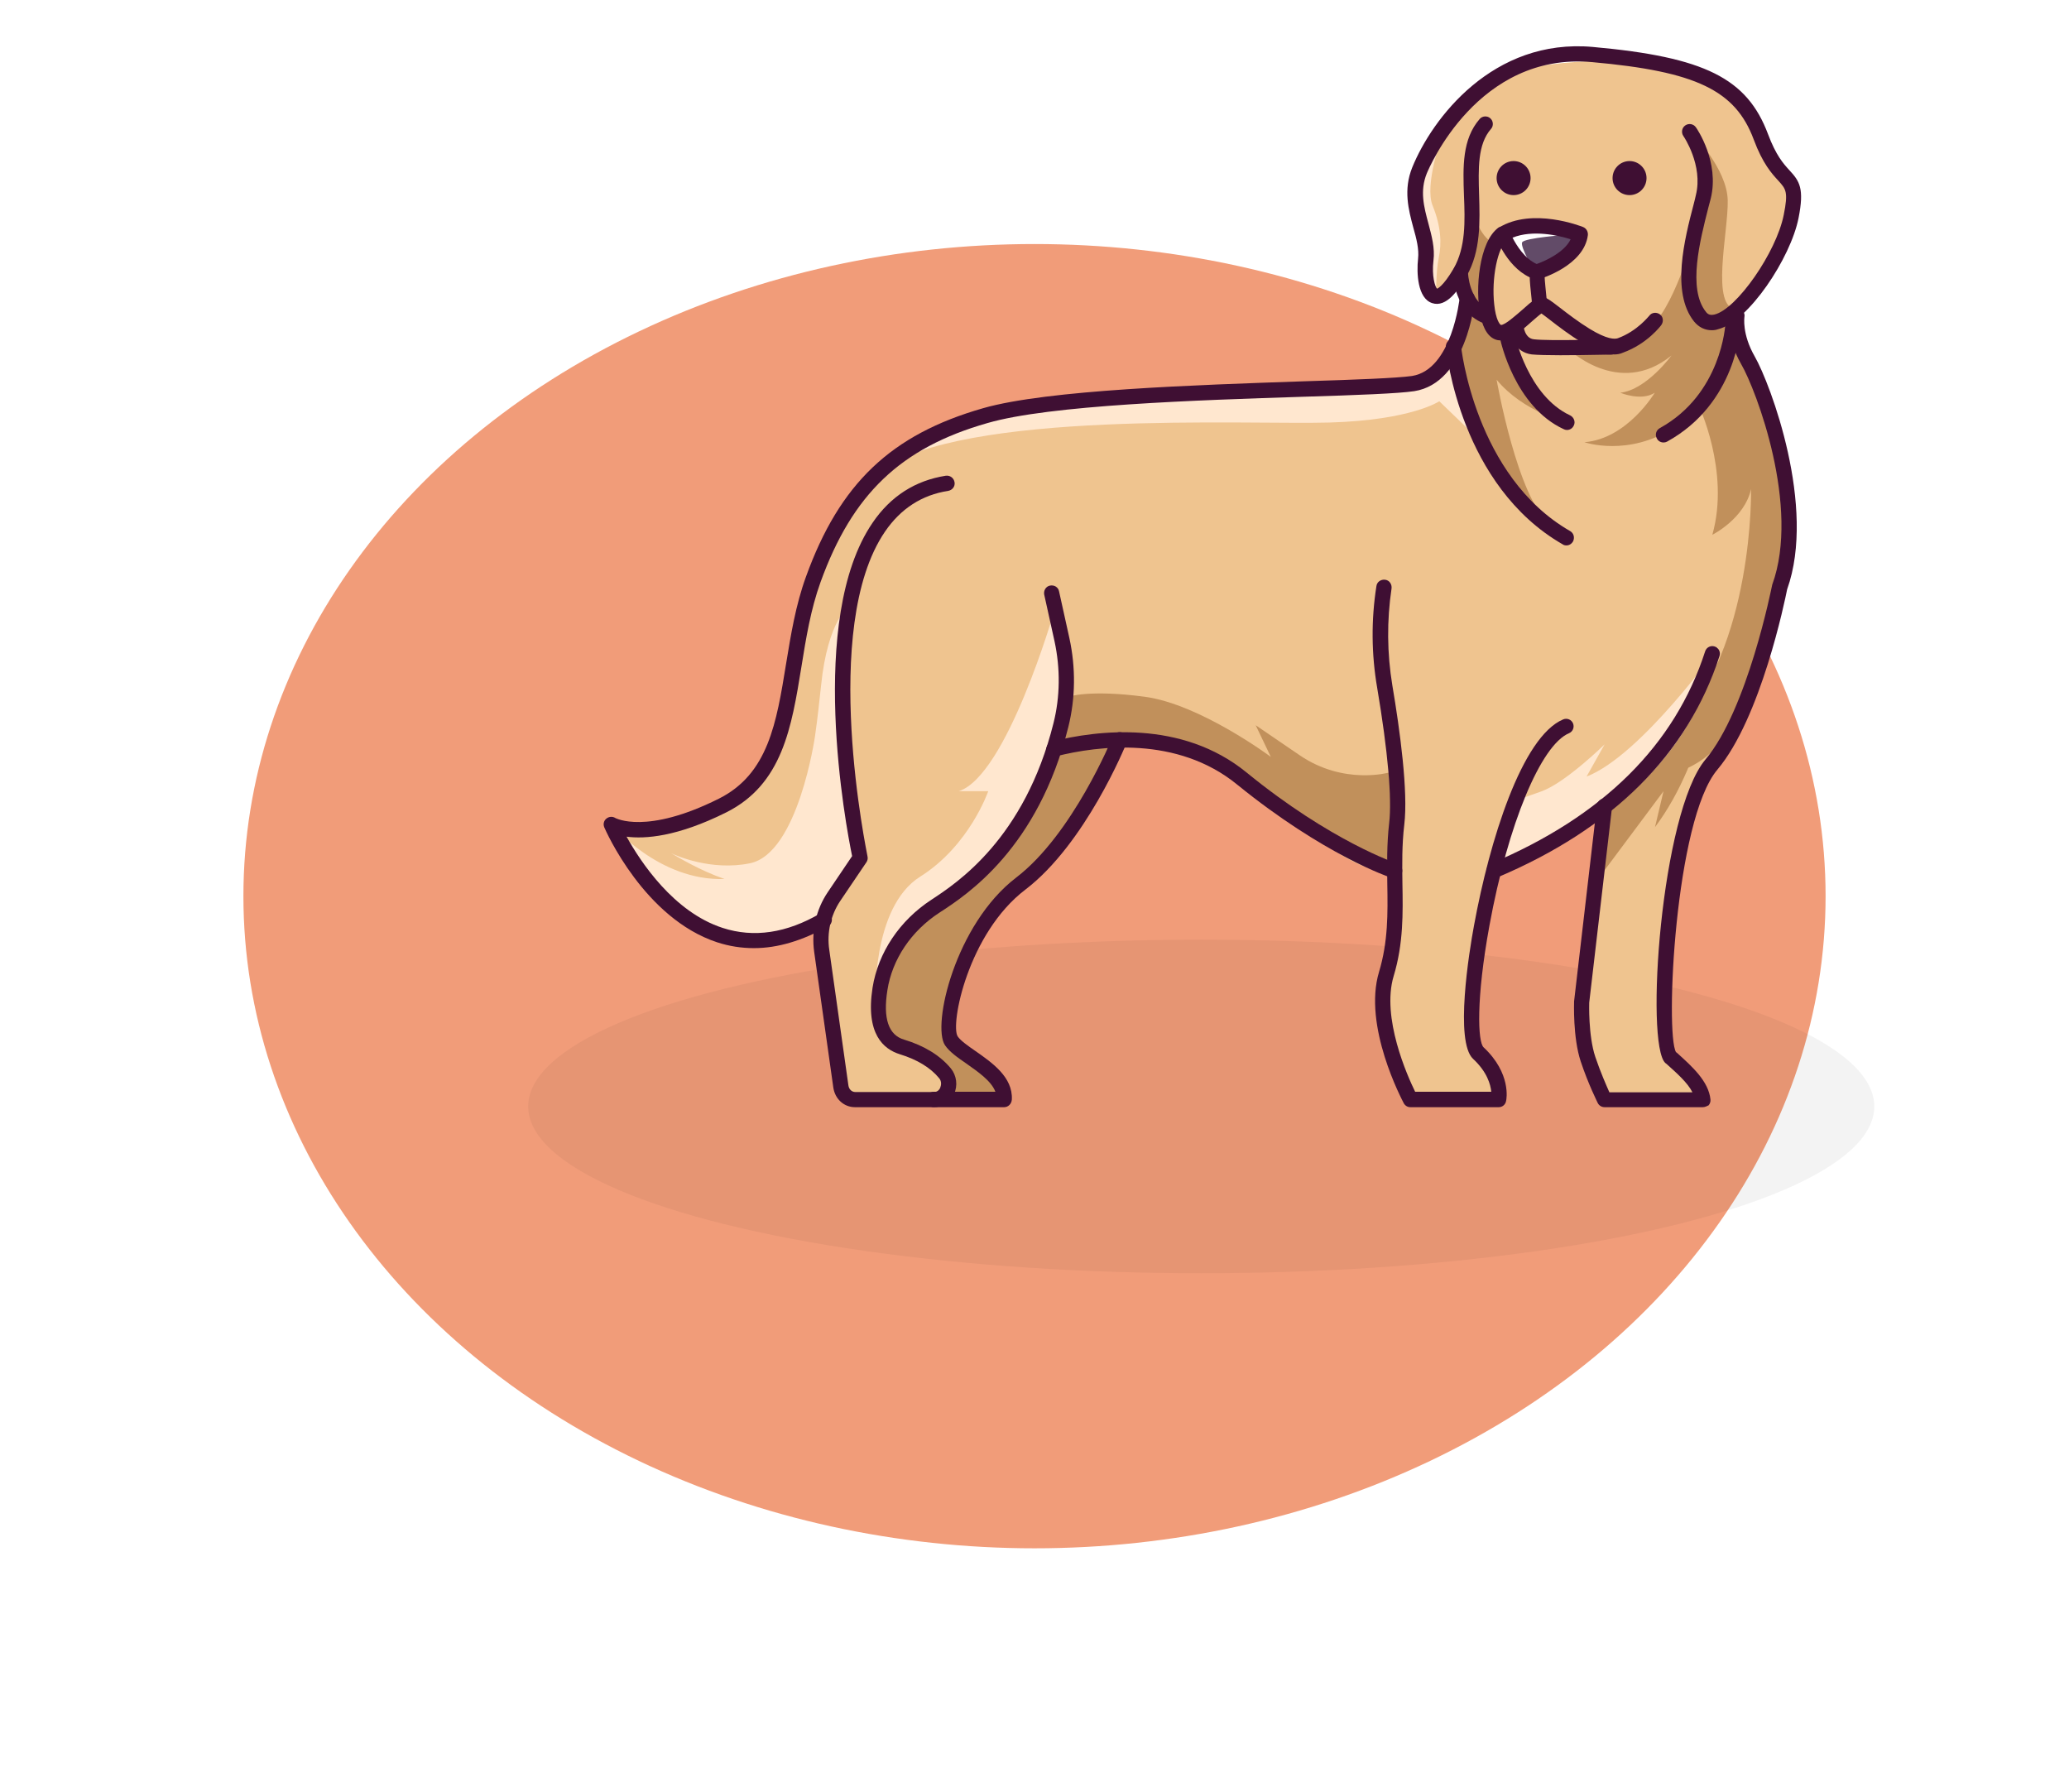 <svg width="850" height="736" viewBox="0 0 850 736" fill="none" xmlns="http://www.w3.org/2000/svg">
<g filter="url(#filter0_d_1181_1663)">
<ellipse cx="445" cy="338.122" rx="325" ry="267.878" fill="#F19C79"/>
</g>
<ellipse cx="493.5" cy="454.5" rx="276.5" ry="68.5" fill="black" fill-opacity="0.05"/>
<path d="M252.947 342.371C252.947 342.371 287.175 410.877 337.209 378.427C337.209 378.427 342.006 449.992 348.437 450.867C354.759 451.741 414.277 450.867 414.277 450.867C414.277 450.867 398.58 431.855 390.95 427.703C383.319 423.442 401.196 379.738 414.277 370.232C427.358 360.727 454.173 320.737 460.169 304.02C460.169 304.02 489.492 307.08 506.388 316.804C523.284 326.528 552.061 360.945 573.209 357.777C573.209 357.777 574.408 392.303 569.72 400.17C565.142 408.036 577.896 443.546 579.64 451.741H616.048C616.048 451.741 618.01 441.361 614.195 438.52C610.38 435.679 605.475 434.368 605.148 425.518C604.82 416.668 608.309 360.18 613.868 357.777C619.427 355.373 658.779 331.773 658.779 331.773C658.779 331.773 649.295 413.281 650.058 419.837C650.821 426.392 659.433 453.161 659.433 453.161H699.765C699.765 453.161 690.173 436.116 686.575 434.15C682.978 432.183 690.391 333.193 699.765 319.426C709.14 305.659 721.457 276.596 728.979 251.685C736.5 226.883 735.41 204.156 733.23 193.777C731.05 183.397 709.903 134.339 713.827 129.422C717.751 124.506 739.771 86.374 737.045 82.222C734.32 78.07 724.728 62.009 722.221 56.546C719.713 51.083 712.301 39.064 695.841 29.886C679.381 20.708 626.186 26.062 617.574 30.432C608.963 34.803 586.398 53.377 583.564 69.985C580.73 86.592 581.057 87.029 585.09 96.207C589.124 105.385 586.616 116.639 586.616 116.639C586.616 116.639 590.105 122.211 591.413 122.43C592.721 122.648 600.46 114.563 600.46 114.563C600.46 114.563 599.697 154.552 580.73 157.284C561.763 160.015 412.424 157.393 381.466 179.573C350.508 201.753 332.74 226.773 329.579 259.333C326.2 291.893 323.802 337.673 252.947 342.371V342.371Z" fill="#EFC48F"/>
<path d="M297.639 361.055C287.501 357.558 278.127 351.877 275.729 350.456C277.473 351.33 292.08 357.886 308.104 354.608C327.943 350.566 334.81 302.491 334.81 302.491C335.9 294.952 336.663 287.741 337.317 281.622C340.043 254.526 349.09 248.516 349.09 248.516C341.351 273.1 353.45 352.423 353.45 352.423L337.317 378.427C290.99 409.457 251.202 338.656 251.202 338.656C251.202 338.656 270.714 362.038 297.639 361.055V361.055Z" fill="#FFE7CF"/>
<path d="M275.729 350.456C275.293 350.238 275.184 350.129 275.184 350.129C275.184 350.129 275.293 350.238 275.729 350.456Z" fill="#FFE7CF"/>
<path d="M460.058 303.911C460.058 303.911 437.711 348.708 418.199 364.442C398.687 380.175 386.26 422.35 390.839 427.703C395.417 433.057 411.986 445.294 411.986 451.959H383.644C383.644 451.959 395.526 446.605 383.644 436.663C371.762 426.72 364.568 430.107 361.734 418.198C358.9 406.288 368.492 380.94 383.644 372.745C398.796 364.551 425.83 328.386 429.645 320.737C433.46 313.089 434.441 307.845 434.441 307.845C434.441 307.845 456.788 303.474 460.058 303.911V303.911Z" fill="#C1905B"/>
<path d="M705.867 268.62C705.867 268.62 701.616 310.904 679.923 339.749L683.412 324.999L657.25 360.071L659.321 334.286C659.212 334.395 684.175 312.543 705.867 268.62V268.62Z" fill="#C1905B"/>
<path d="M570.592 317.35C570.592 317.35 552.06 322.595 533.965 310.248C515.87 297.902 515.87 297.902 515.87 297.902L522.084 310.904C522.084 310.904 493.088 289.27 470.306 286.211C447.523 283.152 438.803 286.211 438.803 286.211L434.442 307.735C434.442 307.735 474.557 291.346 506.278 316.695C537.999 342.043 573.099 357.667 573.099 357.667L570.592 317.35Z" fill="#C1905B"/>
<path d="M643.516 173.454C643.516 173.454 625.748 169.193 614.847 155.973C614.847 155.973 623.459 205.031 636.649 215.083C636.649 215.083 615.283 213.444 595.117 142.862L602.53 122.43L611.468 130.078C611.468 130.078 614.302 141.66 619.535 139.693C624.767 137.726 619.317 162.31 643.516 173.454V173.454Z" fill="#C1905B"/>
<path d="M696.058 96.207C696.058 96.207 687.337 128.767 676.545 135.432C665.645 142.097 643.734 142.861 643.734 142.861C643.734 142.861 664.773 163.839 686.683 146.03C686.683 146.03 676.436 160.125 665.645 161.326C665.645 161.326 674.256 164.932 679.816 161.326C679.816 161.326 668.588 180.228 650.929 181.649C650.929 181.649 668.915 187.877 687.882 175.53C706.849 163.184 713.717 129.422 713.717 129.422C713.717 129.422 705.977 135.65 700.854 130.078C695.621 124.615 696.058 96.207 696.058 96.207V96.207Z" fill="#C1905B"/>
<path d="M613.759 100.141C613.759 100.141 605.801 96.535 604.82 82.222L602.531 100.141L598.389 111.831C598.389 111.831 608.853 129.532 609.725 129.422C610.597 129.313 608.853 110.739 613.759 100.141V100.141Z" fill="#C1905B"/>
<path d="M695.294 54.907C695.294 54.907 709.465 69.22 709.792 82.222C710.119 95.224 702.379 126.8 713.607 127.128C713.607 127.128 703.906 137.726 697.692 129.422C691.479 121.118 692.46 102.326 692.46 102.326C692.46 102.326 706.304 73.59 695.294 54.907V54.907Z" fill="#C1905B"/>
<path d="M697.693 166.134C697.693 166.134 710.883 193.558 703.471 219.671C703.471 219.671 716.66 213.116 719.385 200.879C719.385 200.879 720.694 265.452 688.21 299.432L676.546 318.989C676.546 318.989 696.712 320.628 709.575 301.398C722.438 282.168 738.462 230.707 736.936 209.619C735.409 188.532 714.807 139.693 714.807 139.693L697.693 166.134Z" fill="#C1905B"/>
<path d="M433.024 251.248C433.024 251.248 413.621 318.661 393.89 324.999H405.99C405.99 324.999 398.36 347.288 378.085 360.071C357.809 372.745 359.662 412.188 359.662 412.188C359.662 412.188 366.421 378.755 383.644 372.527C400.867 366.299 448.067 320.628 433.024 251.248Z" fill="#FFE7CF"/>
<path d="M705.868 265.78C705.868 265.78 674.147 310.358 651.801 318.989L659.213 305.769C659.213 305.769 643.081 321.612 633.161 325.108C623.241 328.604 623.241 328.604 623.241 328.604L610.27 360.181C610.379 360.071 691.152 336.034 705.868 265.78V265.78Z" fill="#FFE7CF"/>
<path d="M608.743 181.649L591.302 164.823C591.302 164.823 579.966 172.58 546.174 173.563C512.491 174.547 395.309 168.21 361.189 193.558C361.189 193.558 383.754 171.16 421.797 167.117C459.84 163.074 571.572 162.419 580.511 157.393C589.449 152.367 597.843 145.593 597.843 145.593L608.743 181.649Z" fill="#FFE7CF"/>
<path d="M592.284 56.218C592.284 56.218 585.089 75.994 588.577 84.516C592.066 93.039 592.284 100.25 591.085 105.822C589.886 111.504 589.995 121.446 589.995 121.446C589.995 121.446 587.051 114.672 587.16 111.831C587.269 108.991 584.98 96.317 584.98 96.317C584.98 96.317 580.729 80.911 581.492 77.414C582.146 73.809 592.284 56.218 592.284 56.218Z" fill="#FFE7CF"/>
<path d="M630.327 92.82C631.308 93.039 648.858 93.694 647.877 97.846C646.896 101.998 634.796 113.798 630.327 111.394C625.858 108.991 617.246 99.157 618.009 98.611C618.882 98.174 625.422 91.728 630.327 92.82Z" fill="#624B68"/>
<path d="M643.735 96.207C644.28 96.535 626.076 97.628 625.313 99.594C624.55 101.561 630.327 111.394 630.327 111.394C630.327 111.394 617.792 100.25 618.01 97.628C618.119 95.115 638.067 92.602 643.735 96.207V96.207Z" fill="white"/>
<path d="M703.251 135.65C700.417 135.65 697.91 134.448 695.948 132.045C686.464 120.135 692.024 98.283 695.839 83.751C696.166 82.44 696.493 81.239 696.711 80.146C699.763 67.909 691.696 55.999 691.587 55.89C690.606 54.47 690.933 52.503 692.351 51.52C693.768 50.536 695.73 50.864 696.711 52.285C697.147 52.831 706.521 66.598 702.815 81.566C702.488 82.768 702.161 83.97 701.834 85.281C698.455 98.611 693.223 118.606 700.853 128.111C701.725 129.313 702.815 129.532 704.341 129.204C713.498 127.019 729.74 103.637 732.792 88.34C734.754 78.725 733.664 77.633 730.612 74.246C727.887 71.296 724.18 67.253 720.474 57.31C712.953 37.097 696.82 29.34 654.089 25.516C607.107 21.255 587.05 69.111 586.178 71.187C583.235 78.398 584.979 84.953 586.832 91.837C588.14 96.754 589.557 101.889 588.903 107.024C588.14 113.361 589.557 117.95 590.429 118.606C590.429 118.496 592.719 117.95 597.188 110.302C602.202 101.561 601.875 90.744 601.439 80.364C601.003 68.455 600.676 57.201 607.87 48.897C608.961 47.586 611.032 47.477 612.231 48.57C613.539 49.662 613.648 51.738 612.558 52.94C606.998 59.277 607.325 69.329 607.652 80.037C607.979 90.853 608.415 103.091 602.529 113.361C599.259 119.043 594.245 126.472 588.358 124.506C582.363 122.539 581.927 112.159 582.581 106.259C583.017 102.326 581.927 98.065 580.619 93.476C578.657 86.155 576.477 77.961 580.183 68.783C588.358 48.679 613.321 15.573 654.416 19.288C700.417 23.44 717.749 32.181 726.361 55.125C729.631 63.866 732.683 67.253 735.19 69.985C739.332 74.464 741.294 77.414 738.896 89.542C735.626 106.041 718.294 132.154 705.867 135.213C704.995 135.541 704.123 135.65 703.251 135.65V135.65Z" fill="#3F0F33"/>
<path d="M663.246 145.593C659.648 145.593 655.288 143.954 649.838 140.676C645.041 137.726 640.245 134.12 636.757 131.389C635.558 130.406 634.141 129.422 633.269 128.767C632.288 129.422 630.762 130.843 629.454 131.935C624.657 136.196 619.752 140.676 615.174 139.693C611.794 138.928 609.396 135.541 608.197 129.641C605.908 118.824 607.652 99.376 615.501 93.585C616.918 92.602 618.88 92.929 619.861 94.24C620.842 95.661 620.515 97.627 619.207 98.611C615.283 101.452 612.667 114.344 613.866 125.052C614.52 131.389 616.155 133.246 616.591 133.465C618.226 133.683 623.24 129.094 625.42 127.237C629.454 123.631 631.852 121.446 634.577 122.211C635.776 122.539 636.975 123.413 640.681 126.254C644.06 128.876 648.639 132.372 653.108 135.104C660.302 139.474 663.355 139.365 664.663 138.928C672.729 135.978 677.416 129.75 677.525 129.75C678.506 128.33 680.469 128.111 681.886 129.094C683.303 130.078 683.521 132.044 682.54 133.465C682.322 133.793 676.762 141.222 666.843 144.828C665.644 145.374 664.445 145.593 663.246 145.593V145.593Z" fill="#3F0F33"/>
<path d="M641.01 145.921C636.105 145.921 631.636 145.811 629.347 145.593C622.152 144.719 619.863 137.617 619.645 133.902C619.536 132.154 620.844 130.734 622.588 130.624C624.223 130.515 625.749 131.826 625.858 133.574C625.858 133.793 626.294 138.928 630.11 139.365C636.323 140.13 661.395 139.365 661.722 139.365C663.466 139.256 664.883 140.676 664.992 142.424C664.992 144.173 663.684 145.593 661.94 145.702C661.177 145.593 650.276 145.921 641.01 145.921Z" fill="#3F0F33"/>
<path d="M631.306 114.891C630.979 114.891 630.652 114.781 630.325 114.672C619.643 111.067 614.737 97.846 614.519 97.191C613.974 95.77 614.519 94.24 615.827 93.476C629.562 85.063 649.511 92.929 650.383 93.257C651.691 93.803 652.454 95.115 652.345 96.535C650.819 109.1 633.051 114.454 632.287 114.672C631.851 114.891 631.524 114.891 631.306 114.891V114.891ZM621.387 97.628C623.022 100.796 626.401 106.259 631.306 108.444C635.34 107.024 642.861 103.418 645.259 98.283C640.463 96.754 629.78 94.24 621.387 97.628V97.628Z" fill="#3F0F33"/>
<path d="M632.507 128.002C630.981 128.002 629.564 126.8 629.455 125.161C628.038 111.722 628.038 111.722 630 110.52C631.526 109.646 633.379 110.193 634.251 111.722C634.578 112.378 634.687 113.033 634.578 113.689C634.578 114.891 635.123 120.026 635.559 124.506C635.777 126.254 634.469 127.783 632.834 128.002C632.725 128.002 632.616 128.002 632.507 128.002V128.002Z" fill="#3F0F33"/>
<path d="M669.461 80.146C673.314 80.146 676.437 77.015 676.437 73.153C676.437 69.291 673.314 66.161 669.461 66.161C665.608 66.161 662.484 69.291 662.484 73.153C662.484 77.015 665.608 80.146 669.461 80.146Z" fill="#3F0F33"/>
<path d="M621.824 80.146C625.677 80.146 628.8 77.015 628.8 73.153C628.8 69.291 625.677 66.16 621.824 66.16C617.971 66.16 614.848 69.291 614.848 73.153C614.848 77.015 617.971 80.146 621.824 80.146Z" fill="#3F0F33"/>
<path d="M309.739 389.462C304.615 389.462 299.601 388.697 294.587 387.058C264.719 377.225 248.913 341.388 248.259 339.858C247.714 338.547 248.041 337.126 249.131 336.252C250.221 335.378 251.638 335.269 252.837 336.034C252.946 336.034 265.482 343.027 295.35 328.058C315.625 317.897 319.004 296.919 322.928 272.772C324.891 260.863 326.853 248.626 331.104 236.935C344.948 198.584 366.095 178.48 403.92 167.664C430.3 160.125 491.126 158.158 535.491 156.628C556.966 155.973 573.862 155.317 580.075 154.443C596.644 151.821 599.587 122.539 599.696 122.32C599.914 120.572 601.44 119.37 603.075 119.48C604.819 119.698 606.018 121.119 605.909 122.867C605.8 124.287 602.421 157.284 581.056 160.671C574.516 161.654 557.402 162.31 535.709 162.965C491.671 164.386 431.281 166.352 405.664 173.782C370.019 183.943 350.18 202.955 337.099 239.12C333.066 250.264 331.104 262.283 329.251 273.865C325.218 298.667 321.511 322.158 298.293 333.739C278.127 343.791 264.937 344.665 257.415 343.682C263.193 354.062 276.71 374.603 296.876 381.158C309.63 385.31 323.146 383.344 337.099 375.149C338.625 374.275 340.478 374.821 341.351 376.242C342.223 377.771 341.678 379.629 340.26 380.503C329.578 386.403 319.549 389.462 309.739 389.462V389.462Z" fill="#3F0F33"/>
<path d="M383.645 454.8H351.27C346.692 454.8 342.986 451.413 342.331 446.605L334.483 390.992C333.284 382.36 335.246 373.619 340.042 366.518L350.071 351.658C347.564 339.53 331.431 254.307 358.464 214.755C365.877 203.829 376.015 197.382 388.55 195.416C390.294 195.197 391.82 196.29 392.148 198.038C392.475 199.786 391.275 201.316 389.531 201.644C378.74 203.282 370.019 208.964 363.588 218.36C336.554 257.913 356.284 350.784 356.393 351.767C356.611 352.641 356.393 353.516 355.957 354.171L345.166 370.123C341.35 375.805 339.606 383.125 340.696 390.227L348.545 445.841C348.763 447.479 349.962 448.572 351.379 448.572H383.754C385.28 448.572 386.043 447.37 386.261 446.824C386.697 445.731 386.915 444.202 385.825 442.891C382.228 438.52 376.778 435.242 369.692 433.057C362.934 430.981 355.521 424.644 358.464 405.742C360.754 391.32 369.583 378.099 382.664 369.577C393.129 362.693 420.925 344.556 432.807 297.028C435.532 286.211 435.641 274.629 433.243 263.485L428.992 244.255C428.665 242.616 429.646 240.868 431.39 240.54C433.134 240.212 434.769 241.196 435.096 242.944L439.347 262.174C441.964 274.192 441.854 286.757 438.911 298.557C426.485 348.49 397.162 367.61 386.043 374.821C374.379 382.36 366.531 394.051 364.569 406.725C362.716 418.307 365.005 425.19 371.436 427.048C379.721 429.561 386.152 433.494 390.621 438.848C393.02 441.798 393.565 445.95 391.929 449.446C390.294 452.724 387.133 454.8 383.645 454.8V454.8Z" fill="#3F0F33"/>
<path d="M572.989 360.836C572.662 360.836 572.335 360.836 572.008 360.727C570.918 360.399 543.884 351.221 508.239 322.267C483.604 302.163 451.011 306.315 433.788 310.685C432.153 311.123 430.409 310.03 429.972 308.391C429.536 306.752 430.627 305.004 432.262 304.567C450.575 299.978 485.457 295.498 512.163 317.35C546.828 345.649 573.643 354.608 573.97 354.717C575.605 355.264 576.477 357.012 575.932 358.651C575.605 359.962 574.406 360.836 572.989 360.836V360.836Z" fill="#3F0F33"/>
<path d="M412.531 454.8H383.645C381.9 454.8 380.483 453.379 380.483 451.631C380.483 449.883 381.9 448.463 383.645 448.463H408.934C407.299 444.092 401.958 440.378 397.161 436.99C393.346 434.368 390.076 432.074 388.223 429.342C382.773 421.148 392.474 379.629 417.437 360.508C440.764 342.699 456.897 303.146 457.115 302.709C457.769 301.07 459.622 300.306 461.148 300.961C462.783 301.617 463.546 303.474 462.892 305.004C462.238 306.643 445.887 346.632 421.252 365.425C397.706 383.344 390.294 420.929 393.455 425.737C394.654 427.485 397.597 429.561 400.759 431.746C407.626 436.553 416.129 442.453 415.693 451.631C415.584 453.489 414.166 454.8 412.531 454.8V454.8Z" fill="#3F0F33"/>
<path d="M699.546 454.8H659.213C658.014 454.8 656.924 454.144 656.379 453.052C656.27 452.724 652.564 445.513 649.403 436.007C646.133 426.174 646.678 411.861 646.678 411.314L656.052 330.789C656.27 329.041 657.796 327.839 659.54 328.058C661.285 328.276 662.484 329.806 662.266 331.554L652.891 411.861C652.891 411.861 652.455 425.409 655.398 434.15C657.578 440.596 659.976 445.95 661.176 448.681H695.295C693.332 444.748 688.863 440.815 684.612 436.991L684.176 436.663C675.782 429.015 682.323 333.849 700.636 311.997C717.968 291.456 727.888 240.977 727.997 240.54C727.997 240.431 728.106 240.213 728.106 240.103C739.66 208.308 721.565 160.343 715.352 149.636C708.811 138.163 710.337 129.422 710.446 129.095C710.773 127.346 712.409 126.254 714.153 126.582C715.788 126.909 716.987 128.548 716.66 130.187C716.66 130.297 715.57 137.18 720.911 146.467C727.342 157.721 746.31 208.199 734.21 242.07C733.338 246.44 723.418 294.952 705.541 316.149C688.1 336.799 684.067 424.535 688.536 432.183L688.863 432.402C695.295 438.192 701.944 444.202 702.707 451.631C702.816 452.506 702.489 453.38 701.944 454.035C701.29 454.363 700.418 454.8 699.546 454.8V454.8Z" fill="#3F0F33"/>
<path d="M643.735 176.623C643.299 176.623 642.863 176.513 642.427 176.295C622.26 167.008 616.483 140.13 616.265 139.037C615.938 137.398 617.028 135.65 618.663 135.322C620.407 134.995 622.042 136.087 622.369 137.726C622.369 137.945 627.82 162.637 645.043 170.613C646.569 171.378 647.332 173.236 646.569 174.765C646.024 175.967 644.934 176.623 643.735 176.623V176.623Z" fill="#3F0F33"/>
<path d="M615.72 454.8H579.421C578.222 454.8 577.241 454.144 576.696 453.161C576.042 451.85 559.8 421.476 566.558 399.186C570.265 386.84 570.156 375.258 569.938 363.021C569.829 355.045 569.72 346.741 570.701 338.11C571.9 328.167 570.156 308.391 565.795 282.606C563.397 268.73 563.288 254.635 565.468 240.759C565.686 239.011 567.321 237.918 569.066 238.137C570.81 238.355 571.9 239.994 571.682 241.742C569.72 254.963 569.829 268.292 572.009 281.513C575.17 300.197 578.549 325.217 576.914 338.765C575.933 346.96 576.042 355.045 576.151 362.912C576.369 375.04 576.587 387.605 572.554 400.935C567.43 417.979 578.222 442.017 581.383 448.463H612.668C612.341 445.513 611.033 440.378 605.147 434.915C597.625 427.813 603.512 391.101 605.583 380.066C611.905 345.54 625.204 302.6 642.209 295.498C643.844 294.843 645.588 295.608 646.242 297.137C646.896 298.776 646.133 300.524 644.607 301.18C633.052 305.987 619.536 338.438 611.905 380.175C606.346 410.55 607.109 428.031 609.507 430.216C620.953 440.924 618.882 451.632 618.773 452.069C618.555 453.707 617.246 454.8 615.72 454.8Z" fill="#3F0F33"/>
<path d="M643.519 224.042C642.974 224.042 642.429 223.933 641.993 223.605C600.134 199.568 594.248 145.047 594.03 142.643C593.812 140.895 595.12 139.365 596.864 139.256C598.608 139.147 600.134 140.348 600.243 142.097C600.243 142.643 606.02 195.743 645.045 218.142C646.571 219.016 647.007 220.873 646.244 222.403C645.59 223.496 644.609 224.042 643.519 224.042V224.042Z" fill="#3F0F33"/>
<path d="M613.758 360.836C612.559 360.836 611.36 360.071 610.924 358.869C610.27 357.23 611.033 355.482 612.559 354.717C658.45 335.378 688.1 306.097 700.527 267.528C701.072 265.889 702.816 265.015 704.451 265.561C706.086 266.107 706.958 267.855 706.413 269.494C693.333 309.811 662.593 340.404 614.957 360.508C614.521 360.727 614.085 360.836 613.758 360.836Z" fill="#3F0F33"/>
<path d="M683.414 181.758C682.324 181.758 681.234 181.212 680.689 180.119C679.817 178.589 680.362 176.732 681.888 175.858C707.286 161.873 708.812 133.356 708.812 133.137C708.921 131.389 710.338 130.078 712.083 130.187C713.827 130.296 715.135 131.717 715.026 133.465C715.026 134.776 713.391 165.697 684.831 181.43C684.395 181.649 683.959 181.758 683.414 181.758V181.758Z" fill="#3F0F33"/>
<path d="M611.469 133.247C611.142 133.247 610.815 133.247 610.488 133.137C597.298 128.876 596.862 112.596 596.862 111.941C596.862 110.193 598.17 108.772 599.914 108.772C601.55 108.772 603.076 110.083 603.076 111.832C603.076 112.05 603.512 124.396 612.341 127.237C613.976 127.784 614.848 129.532 614.412 131.171C614.085 132.372 612.777 133.247 611.469 133.247Z" fill="#3F0F33"/>
<defs>
<filter id="filter0_d_1181_1663" x="0" y="0.244" width="850" height="735.756" filterUnits="userSpaceOnUse" color-interpolation-filters="sRGB">
<feFlood flood-opacity="0" result="BackgroundImageFix"/>
<feColorMatrix in="SourceAlpha" type="matrix" values="0 0 0 0 0 0 0 0 0 0 0 0 0 0 0 0 0 0 127 0" result="hardAlpha"/>
<feOffset dx="-20" dy="30"/>
<feGaussianBlur stdDeviation="50"/>
<feComposite in2="hardAlpha" operator="out"/>
<feColorMatrix type="matrix" values="0 0 0 0 0.247 0 0 0 0 0.059 0 0 0 0 0.2 0 0 0 0.25 0"/>
<feBlend mode="normal" in2="BackgroundImageFix" result="effect1_dropShadow_1181_1663"/>
<feBlend mode="normal" in="SourceGraphic" in2="effect1_dropShadow_1181_1663" result="shape"/>
</filter>
</defs>
</svg>
